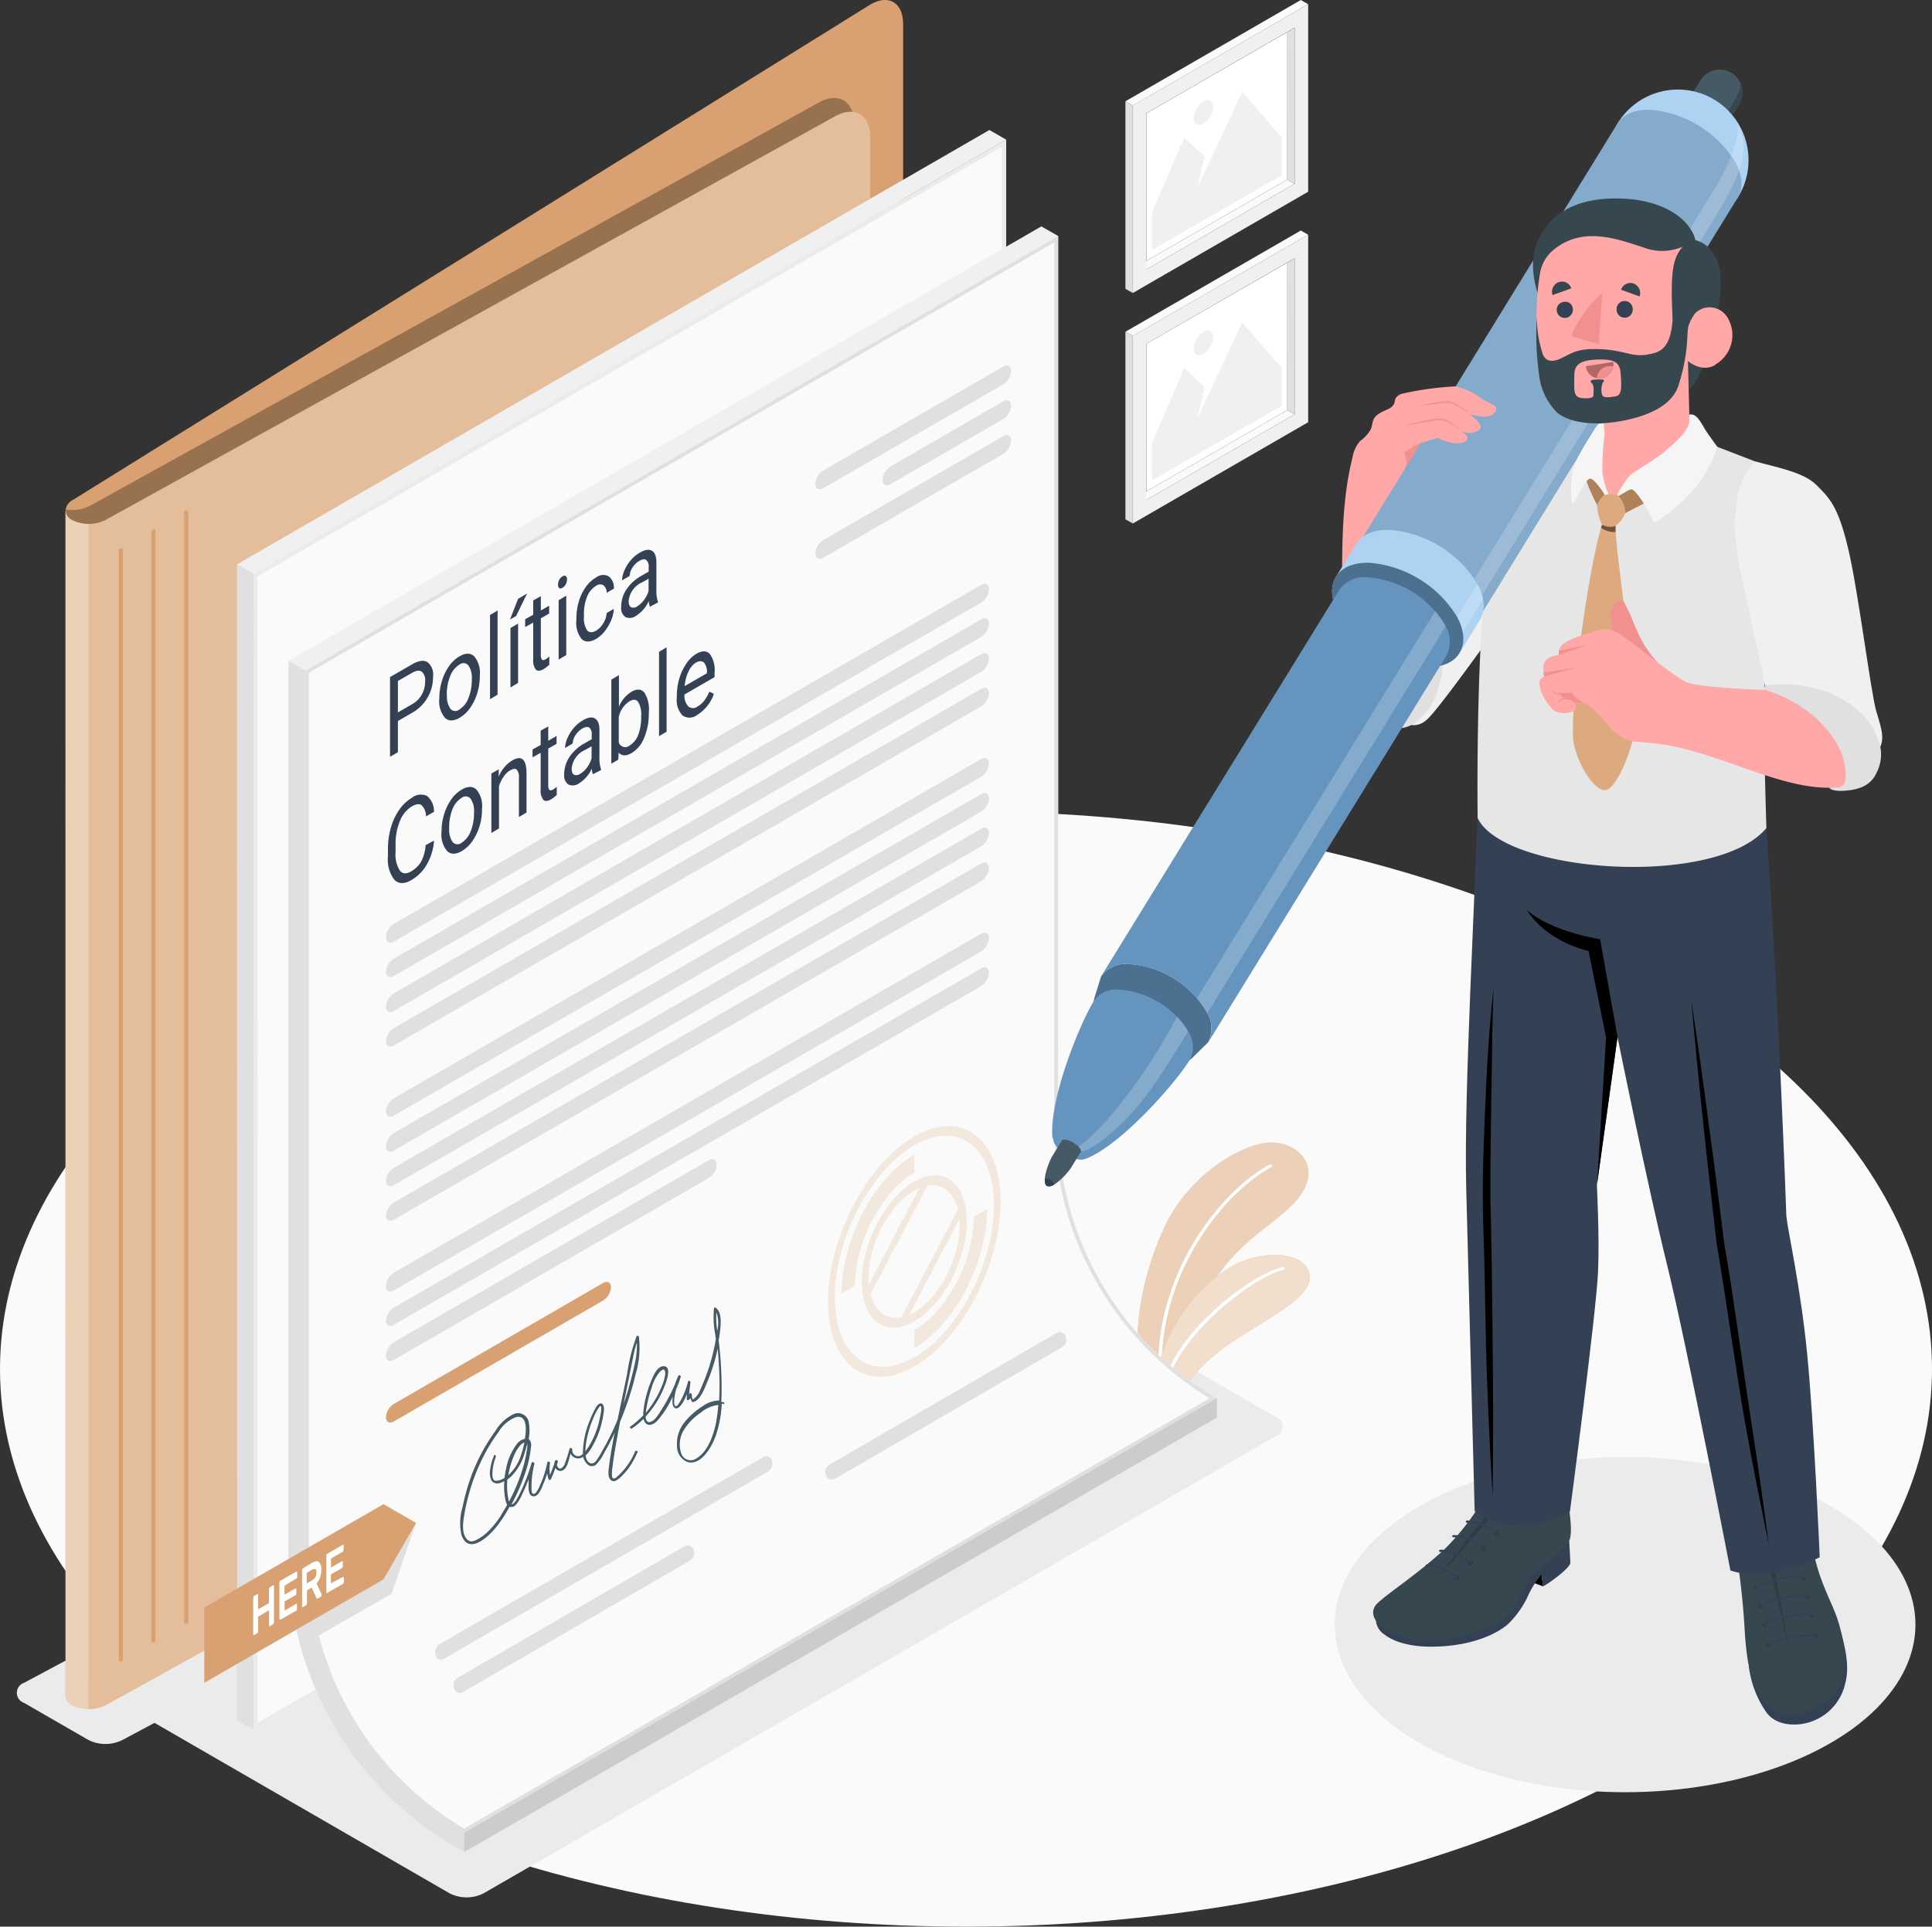 <svg xmlns="http://www.w3.org/2000/svg" width="230.326" height="229.731" viewBox="0 0 230.326 229.731"><rect x="0" y="0" width="230.326" height="229.731" fill="#333333" stroke="none"/><defs><style>.a{fill:#fafafa;}.b{fill:#ebebeb;}.c,.g,.h,.j,.w,.z{fill:#fff;}.d{fill:#f0f0f0;}.e{fill:#e0e0e0;}.f,.l{fill:#d9a171;}.aa,.g{opacity:0.5;}.h{opacity:0.65;}.i,.j{opacity:0.3;}.k{opacity:0.15;}.l,.w,.y{opacity:0.2;}.m{fill:#455a64;}.n{fill:#344154;}.o{fill:#37474f;}.p{fill:#f28f8f;}.q{fill:#ffa8a7;}.r{fill:#e6e6e6;}.s{fill:#aed3f2;}.t{fill:#84aacc;}.u{fill:#4c708f;}.v{fill:#6595bf;}.x{fill:#b16668;}.z{opacity:0.1;}.ab{fill:#f5f5f5;}</style></defs><g transform="translate(-19.813 -22.802)"><g transform="translate(0 -0.281)"><g transform="translate(19.813 119.838)"><ellipse class="a" cx="115.163" cy="66.488" rx="115.163" ry="66.488"/></g><g transform="translate(21.822 169.788)"><ellipse class="b" cx="34.617" cy="19.985" rx="34.617" ry="19.985" transform="translate(157.11 27.027)"/><path class="b" d="M103.527,394.441,65.912,372.71a1.232,1.232,0,0,1,0-2.332l94.41-54.494a4.46,4.46,0,0,1,4.041,0l37.616,21.731a1.226,1.226,0,0,1,0,2.327l-94.415,54.5a4.487,4.487,0,0,1-4.036,0Z" transform="translate(-51.929 -315.386)"/><path class="b" d="M141.474,315.872,41.464,369.329a1.26,1.26,0,0,0,0,2.386l7.641,4.406a4.53,4.53,0,0,0,4.138,0L153.258,322.7a1.264,1.264,0,0,0,0-2.391l-7.652-4.433A4.541,4.541,0,0,0,141.474,315.872Z" transform="translate(-40.61 -315.375)"/></g><g transform="translate(153.982 23.085)"><path class="a" d="M289.6,92.409l.854.516,17.669-10.2-.865-.51Z" transform="translate(-287.961 -60.801)"/><path class="c" d="M307.993,67.068l-16.8,9.7V59.174L308,49.48Z" transform="translate(-288.697 -45.659)"/><path class="d" d="M309.089,43.3,288.18,55.375v22.36L309.089,65.66Zm-1.612,21.419-17.685,10.21V56.31L307.477,46.1Z" transform="translate(-287.304 -42.8)"/><path class="e" d="M323.325,67.144l-.865-.51.005-17.588.86-.505Z" transform="translate(-303.163 -45.224)"/><path class="a" d="M308.335,42.87l-.876-.5L286.55,54.445l.876.505Z" transform="translate(-286.55 -42.37)"/><path class="e" d="M286.55,64.84l.876.505V87.7l-.876-.5Z" transform="translate(-286.55 -52.765)"/><g transform="translate(3.154 10.957)"><path class="d" d="M307.912,72.691,292.42,81.632V77.161l3.869-8.947,2.418,2.235-.871,3.751,5.352-11.441,4.723,5.454Z" transform="translate(-292.42 -62.76)"/><path class="d" d="M302.855,64.737a2.536,2.536,0,0,0-1.145,1.988c0,.725.505,1.01,1.145.661a2.531,2.531,0,0,0,1.161-1.988C304.015,64.667,303.478,64.377,302.855,64.737Z" transform="translate(-296.718 -63.603)"/></g><g transform="translate(0 27.486)"><path class="a" d="M289.6,143.559l.854.516,17.669-10.2-.865-.51Z" transform="translate(-287.961 -111.951)"/><path class="c" d="M307.993,118.218l-16.8,9.7v-17.6L308,100.63Z" transform="translate(-288.697 -96.809)"/><path class="d" d="M309.089,94.45,288.18,106.519v22.365l20.909-12.075Zm-1.612,21.419-17.685,10.21V107.46l17.685-10.21Z" transform="translate(-287.304 -93.95)"/><path class="e" d="M323.325,118.294l-.865-.51.005-17.588.86-.505Z" transform="translate(-303.163 -96.374)"/><path class="a" d="M308.335,94.02l-.876-.5L286.55,105.589l.876.505Z" transform="translate(-286.55 -93.52)"/><path class="e" d="M286.55,115.98l.876.505v22.36l-.876-.5Z" transform="translate(-286.55 -103.911)"/><g transform="translate(3.154 10.957)"><path class="d" d="M307.912,123.835l-15.492,8.947v-4.471l3.869-8.947,2.418,2.235-.871,3.751,5.352-11.441,4.723,5.454Z" transform="translate(-292.42 -113.91)"/><path class="d" d="M302.855,115.871a2.526,2.526,0,0,0-1.145,1.988c0,.725.505,1.01,1.145.661a2.531,2.531,0,0,0,1.15-1.988C304.015,115.812,303.478,115.516,302.855,115.871Z" transform="translate(-296.718 -114.748)"/></g></g></g><g transform="translate(155.355 159.317)"><path class="f" d="M289.677,326.949a34.559,34.559,0,0,1,3.031-21.629c3.106-5.97,9.017-9.205,12.059-9.42,3.412-.231,6.7,2.853,3.444,6.76-3.1,3.724-8.716,5.153-12.564,14.928a33.594,33.594,0,0,0-2.5,11.285Z" transform="translate(-289.104 -295.887)"/><path class="g" d="M289.677,326.949a34.559,34.559,0,0,1,3.031-21.629c3.106-5.97,9.017-9.205,12.059-9.42,3.412-.231,6.7,2.853,3.444,6.76-3.1,3.724-8.716,5.153-12.564,14.928a33.594,33.594,0,0,0-2.5,11.285Z" transform="translate(-289.104 -295.887)"/><path class="c" d="M294.089,326.463a.188.188,0,0,0,.2-.177h0c-.715-12.058,7.163-21.989,12.983-25.192a.145.145,0,0,0,.091-.2.2.2,0,0,0,0-.048.247.247,0,0,0-.3-.043c-5.911,3.224-13.9,13.305-13.176,25.493a.2.2,0,0,0,.215.161Z" transform="translate(-291.297 -298.147)"/><path class="f" d="M294.984,340.4c.677-2.757,2.794-6.094,7.077-9.028s10.108-5.556,9.463-8.275-5.137-2.767-8.372-1.365-10.747,7.835-9.979,17.685Z" transform="translate(-290.961 -307.421)"/><path class="h" d="M294.984,340.4c.677-2.757,2.794-6.094,7.077-9.028s10.108-5.556,9.463-8.275-5.137-2.767-8.372-1.365-10.747,7.835-9.979,17.685Z" transform="translate(-290.961 -307.421)"/><path class="c" d="M295.213,337.987a.2.2,0,0,0,.2-.151c.978-5.836,9.9-12.983,13.875-14.014a.167.167,0,0,0,.145-.188.048.048,0,0,0,0-.027.215.215,0,0,0-.263-.107c-4.165,1.075-13.139,8.232-14.149,14.3a.188.188,0,0,0,.188.183Z" transform="translate(-291.841 -308.656)"/></g><g transform="translate(27.621 23.083)"><path class="f" d="M51.411,244.58a1.574,1.574,0,0,1,.86-1.263l85.371-53.667V111.109l10.586-13.1a15.777,15.777,0,0,0,3.031-8.5V45.254c0-2.644-1.816-3.654-4.041-2.262l-94.958,59a1.558,1.558,0,0,0-.86,1.263Z" transform="translate(-51.4 -42.367)"/><path class="i" d="M145.442,67.112c0-2.644-1.87-3.762-4.181-2.467l-86.919,48.1a4.605,4.605,0,0,1-2.843.425V254.5h0a1.612,1.612,0,0,1,.838-1.128L137.715,199.7V121.165l7.754-9.6Z" transform="translate(-51.446 -52.424)"/><path class="f" d="M52.2,257.186a4.546,4.546,0,0,0,4.041-.038l86.919-48.1a8.926,8.926,0,0,0,4.186-7.088V70.182c0-2.638-1.87-3.762-4.186-2.467L56.24,115.821a4.546,4.546,0,0,1-4.041.043,1.343,1.343,0,0,1-.779-1.112V256.079a1.344,1.344,0,0,0,.779,1.107Z" transform="translate(-51.409 -53.845)"/><path class="j" d="M52.2,257.186a4.546,4.546,0,0,0,4.041-.038l86.919-48.1a8.926,8.926,0,0,0,4.186-7.088V70.182c0-2.638-1.87-3.762-4.186-2.467L56.24,115.821a4.546,4.546,0,0,1-4.041.043,1.343,1.343,0,0,1-.779-1.112V256.079a1.344,1.344,0,0,0,.779,1.107Z" transform="translate(-51.409 -53.845)"/><path class="j" d="M54.161,157.268a3.971,3.971,0,0,1-1.951-.446,1.36,1.36,0,0,1-.79-1.112V297.037a1.343,1.343,0,0,0,.779,1.128,3.95,3.95,0,0,0,1.945.457Z" transform="translate(-51.409 -94.803)"/><path class="f" d="M71.251,155.61a.236.236,0,0,0-.236.236h0V288.157a.253.253,0,0,0,.505,0V155.852a.236.236,0,0,0-.231-.242Zm-7.765,4.508a.242.242,0,0,0-.236.242h0V292.644a.236.236,0,1,0,.473,0h0V160.339a.236.236,0,0,0-.226-.242Zm3.885-2.241a.242.242,0,0,0-.242.236V290.4a.247.247,0,0,0,.242.236.236.236,0,0,0,.236-.236h0V158.093a.231.231,0,0,0-.226-.236Z" transform="translate(-56.882 -94.757)"/></g><g transform="translate(48.051 38.588)"><path class="d" d="M91.419,124.172l-2-1.155,89.713-51.8,2,1.15Z" transform="translate(-89.42 -71.22)"/><path class="a" d="M182.826,73.36V211.152L93.07,262.965l.038-137.8Z" transform="translate(-91.109 -72.21)"/><path class="b" d="M182.347,74.188v136.69L93.574,262.137V125.431l88.773-51.243m.505-.828-89.74,51.8L93.08,262.97l89.74-51.818V73.36Z" transform="translate(-91.113 -72.21)"/><path class="e" d="M91.419,168.765l-.038,137.8-1.94-1.118L89.42,167.61l1.961,1.128Z" transform="translate(-89.42 -115.813)"/><g transform="translate(6.147 11.489)"><path class="d" d="M211.56,232.342v2.338l-89.74,51.791-.983-.6A40,40,0,0,1,100.9,251.338V144.4l89.74-51.8,2.02,1.155V199.531a37.92,37.92,0,0,0,18.907,32.816Z" transform="translate(-100.879 -92.6)"/><path class="e" d="M194.343,200.539V94.78l-89.713,51.8v105.77a37.9,37.9,0,0,0,18.937,32.812l89.741-51.8a37.9,37.9,0,0,1-18.964-32.822Zm-89.289,51.808V146.829L193.9,95.543v105a38.427,38.427,0,0,0,18.518,32.806l-88.848,51.292a37.562,37.562,0,0,1-18.512-32.29Z" transform="translate(-102.604 -93.609)"/><path class="a" d="M212.781,234l-88.848,51.292A37.562,37.562,0,0,1,105.42,253V147.486L194.263,96.2v105A38.427,38.427,0,0,0,212.781,234Z" transform="translate(-102.97 -94.265)"/><path class="e" d="M102.881,295.936V190.166L100.86,189V295.936a40,40,0,0,0,19.958,34.537l1.01.575v-2.305A37.906,37.906,0,0,1,102.881,295.936Z" transform="translate(-100.86 -137.198)"/><path class="k" d="M139.87,404.447v2.305l89.724-51.8V352.65Z" transform="translate(-118.907 -212.908)"/><g transform="translate(62.824 16.598)"><path class="e" d="M218.727,135.983l21.414-12.359c.505-.3.957-.086.957.505a2.063,2.063,0,0,1-.957,1.612L218.726,138.1c-.537.3-.957.086-.957-.505a2.02,2.02,0,0,1,.957-1.612Z" transform="translate(-217.77 -123.488)"/><path class="e" d="M218.727,151.411l21.414-12.359c.505-.306.957-.086.957.505a2.053,2.053,0,0,1-.957,1.612l-21.414,12.359c-.537.306-.957.086-.957-.505A2.015,2.015,0,0,1,218.727,151.411Z" transform="translate(-217.77 -130.625)"/><path class="e" d="M233.642,139.062l13.4-7.738c.505-.3.957-.086.957.505a2.053,2.053,0,0,1-.957,1.612l-13.4,7.733c-.505.306-.962.086-.962-.505a2.021,2.021,0,0,1,.962-1.607Z" transform="translate(-224.668 -127.05)"/></g><g transform="translate(11.623 42.618)"><path class="e" d="M123.447,212.448l69.981-40.4c.537-.3.957-.086.957.505a2.031,2.031,0,0,1-.957,1.612l-69.981,40.4c-.505.306-.957.091-.957-.505a2.063,2.063,0,0,1,.957-1.612Z" transform="translate(-122.49 -171.908)"/><path class="e" d="M123.447,220.138l69.981-40.426c.537-.306.957-.086.957.505a2.031,2.031,0,0,1-.957,1.585l-69.981,40.41c-.505.306-.957.091-.957-.505A2.085,2.085,0,0,1,123.447,220.138Z" transform="translate(-122.49 -175.454)"/><path class="e" d="M123.447,227.848l69.981-40.426c.537-.306.957-.086.957.505a2.031,2.031,0,0,1-.956,1.612l-69.981,40.4c-.505.312-.957.091-.957-.505A2.063,2.063,0,0,1,123.447,227.848Z" transform="translate(-122.49 -179.021)"/><path class="e" d="M123.447,235.56l69.981-40.426c.537-.3.957-.086.957.505a2.031,2.031,0,0,1-.957,1.585l-69.981,40.41c-.505.306-.957.091-.957-.505A2.053,2.053,0,0,1,123.447,235.56Z" transform="translate(-122.49 -182.59)"/></g><g transform="translate(11.623 63.389)"><path class="e" d="M123.447,251.132,193.428,210.7c.537-.306.957-.091.957.505a2.064,2.064,0,0,1-.956,1.612L123.447,253.2c-.505.306-.957.086-.957-.505A2.037,2.037,0,0,1,123.447,251.132Z" transform="translate(-122.49 -210.562)"/><path class="e" d="M123.447,258.865l69.981-40.4c.537-.306.957-.091.957.484a2.064,2.064,0,0,1-.956,1.612l-69.981,40.4c-.505.3-.957.086-.957-.505a2.064,2.064,0,0,1,.957-1.591Z" transform="translate(-122.49 -214.151)"/><path class="e" d="M123.447,266.569l69.981-40.4c.537-.306.957-.091.957.484a2.064,2.064,0,0,1-.956,1.612l-69.981,40.378c-.505.306-.957.086-.957-.51a2.085,2.085,0,0,1,.956-1.564Z" transform="translate(-122.49 -217.718)"/><path class="e" d="M123.447,274.281l69.981-40.4c.537-.306.957-.086.957.51a2.063,2.063,0,0,1-.956,1.612l-69.981,40.329c-.505.306-.957.091-.957-.484a2.09,2.09,0,0,1,.957-1.569Z" transform="translate(-122.49 -221.287)"/></g><path class="e" d="M123.447,289.85l69.981-40.4c.537-.306.957-.091.957.505a2.031,2.031,0,0,1-.957,1.612l-69.981,40.4c-.505.306-.957.086-.957-.505a2.074,2.074,0,0,1,.956-1.612Z" transform="translate(-110.867 -165.1)"/><path class="e" d="M123.447,297.579l69.981-40.426c.537-.3.957-.091.957.505a2.031,2.031,0,0,1-.957,1.612l-69.981,40.362c-.505.306-.957.086-.957-.505A2.069,2.069,0,0,1,123.447,297.579Z" transform="translate(-110.867 -168.664)"/><path class="e" d="M123.447,321.405l37.508-21.672c.505-.3.957-.086.957.505a2.063,2.063,0,0,1-.957,1.612l-37.508,21.667c-.505.3-.957.086-.957-.505A2.047,2.047,0,0,1,123.447,321.405Z" transform="translate(-110.867 -188.364)"/><path class="f" d="M123.447,341.357l24.918-14.407c.505-.306.957-.091.957.505a2.015,2.015,0,0,1-.957,1.585l-24.918,14.407c-.505.306-.957.086-.957-.505A2.047,2.047,0,0,1,123.447,341.357Z" transform="translate(-110.867 -200.954)"/><path class="l" d="M230.86,297.779V295.63c-4.783,2.762-8.678,10.21-8.678,16.578l1.612-.935C223.8,306.082,226.969,300.031,230.86,297.779Zm6.255,5.8c0-4.6-2.805-6.722-6.255-4.729S224.6,306.2,224.6,310.8s2.805,6.717,6.255,4.729S237.115,308.177,237.115,303.577Zm-11.715,6.76c0-4,2.44-8.668,5.444-10.4a6.682,6.682,0,0,1,.618-.312l-6.018,11.516c-.011-.263-.043-.532-.043-.806Zm.231,1.967,6.787-12.961c1.757-.306,3.133.752,3.649,2.805l-6.749,12.9c-1.746.317-3.138-.72-3.67-2.751Zm10.613-9c0,.236.032.505.032.747,0,4-2.445,8.668-5.449,10.4a5.675,5.675,0,0,1-.57.29Zm-5.374-9.839c-5.669,3.273-10.291,12.091-10.291,19.657s4.621,11.059,10.291,7.776,10.28-12.08,10.28-19.657-4.632-11.048-10.291-7.776Zm0,26.331c-5.229,3.031-9.479-.2-9.479-7.163s4.251-15.089,9.479-18.109,9.479.2,9.479,7.168-4.261,15.132-9.49,18.125Zm7.072-16.712c0,5.191-3.165,11.242-7.072,13.483v2.149c4.783-2.767,8.678-10.21,8.678-16.583Z" transform="translate(-156.246 -184.959)"/><path class="e" d="M173.1,367.306l-38.594,22.3a.688.688,0,0,1-.957-.2.629.629,0,0,1-.086-.193v-.064a1.155,1.155,0,0,1,.505-1.284l38.594-22.3a.677.677,0,0,1,.93.22.586.586,0,0,1,.081.188v.064A1.134,1.134,0,0,1,173.1,367.306Z" transform="translate(-115.925 -218.831)"/><path class="e" d="M165.692,387.08l-27.03,15.664a.774.774,0,0,1-1.075-.253,1.067,1.067,0,0,1-.054-.113v-.048a1.01,1.01,0,0,1,.425-1.257l27.03-15.67a.758.758,0,0,1,1.037.242.618.618,0,0,1,.064.134v.032a1.021,1.021,0,0,1-.4,1.268Z" transform="translate(-117.791 -228.009)"/><path class="e" d="M248.207,339.755l-27.03,15.664a.768.768,0,0,1-1.075-.247.814.814,0,0,1-.059-.118v-.032a1.016,1.016,0,0,1,.425-1.263l27.024-15.664a.763.763,0,0,1,1.075.258.806.806,0,0,1,.059.118v.054A1.021,1.021,0,0,1,248.207,339.755Z" transform="translate(-155.963 -206.117)"/><path class="m" d="M159.787,349.68a8.007,8.007,0,0,1-2.149,3,.806.806,0,0,1-.312.2c-.188.032-.253-.124-.274-.333a4.3,4.3,0,0,1,.064-1.075c.081-.693.183-1.376.3-2.064q.285-1.66.6-3.31c.2-.467.387-.935.564-1.419a36.373,36.373,0,0,0,1.29-4.24,11.065,11.065,0,0,0,.392-4.417c-.027-.14-.215-.253-.285-.091a21.331,21.331,0,0,0-1.118,4.449l-1.075,5.153c-.027.118-.043.231-.07.344q-.505,1.225-1.1,2.381c-.231.457-.478.9-.731,1.333a8.4,8.4,0,0,1-.758,1.22c-.387.467-.892.317-1.123-.274a1.613,1.613,0,0,1-.1-.392,5.012,5.012,0,0,0,.892-1.252,11.385,11.385,0,0,0,.725-1.612,11.9,11.9,0,0,0,.468-1.832c.064-.408.22-1.037-.027-1.376s-.6-.038-.8.285a12.061,12.061,0,0,0-.785,1.666,10.371,10.371,0,0,0-.79,3.762v.172c-.038,0-.075.064-.118.091a.7.7,0,0,1-.989-.075.688.688,0,0,1-.167-.537.172.172,0,0,0-.322-.1,19.613,19.613,0,0,1-.618,1.924c-.156.253-.43.564-.677.382a.537.537,0,0,1-.2-.441c.032-.091.064-.177.091-.269.064-.193-.193-.328-.285-.2a.731.731,0,0,0-.134.392c-.156.451-.322.9-.505,1.327a4.3,4.3,0,0,1,0-1.392c.027-.183-.279-.3-.317-.1a12.513,12.513,0,0,1-.505,1.806c-.1.3-.226.591-.355.881a3.365,3.365,0,0,1-.505.924c-.1.1-.247.2-.376.118s-.145-.387-.15-.586c0-.328,0-.661.027-1.01a11.658,11.658,0,0,1,.306-1.924c.048-.215-.258-.36-.322-.14a23.863,23.863,0,0,1-1.075,2.945c-.21.457-.425.914-.672,1.343-.107.2-.4.65-.645.645l.145-.269a23.228,23.228,0,0,0,1.4-3.224,14.219,14.219,0,0,0,.785-3.434.989.989,0,0,0-.285-.871,5.191,5.191,0,0,0,.038-1.8,1.316,1.316,0,0,0-1.746-1.2,5.179,5.179,0,0,0-2.284,2.085,22.032,22.032,0,0,0-2.988,5.723,24.755,24.755,0,0,0-.892,3.273,6.67,6.67,0,0,0-.145,3.359c.86,2.466,3.251.2,4.218-1.01a16.773,16.773,0,0,0,1.515-2.343A.709.709,0,0,0,145.6,356a5.079,5.079,0,0,0,.774-1.306c.269-.537.505-1.128.736-1.714v.656a2.337,2.337,0,0,0,.129,1.075.537.537,0,0,0,.537.29c.537-.048.86-.914,1.075-1.451a12.258,12.258,0,0,0,.473-1.284,4.135,4.135,0,0,0,.156.666.15.15,0,0,0,.177.118.14.14,0,0,0,.1-.081,9.655,9.655,0,0,0,.537-1.349.72.72,0,0,0,.7.355c.742-.183.871-1.236,1.112-2.069a1.112,1.112,0,0,0,.435.457,1.01,1.01,0,0,0,1.075-.075,1.731,1.731,0,0,0,.468.865.768.768,0,0,0,1.075.064,5.374,5.374,0,0,0,.978-1.435c.312-.537.618-1.107.9-1.677l.328-.672c-.188.935-.36,1.875-.505,2.816-.064.4-.118.8-.161,1.2a4.542,4.542,0,0,0-.064,1.01c.064.537.414.865.833.693a2.552,2.552,0,0,0,.715-.537,7.854,7.854,0,0,0,.747-.838,9.446,9.446,0,0,0,1.155-2.026C160.2,349.615,159.873,349.47,159.787,349.68Zm-.7-8.9c.172-.833.333-1.671.505-2.5a12.7,12.7,0,0,1,.425-1.612,10.086,10.086,0,0,1-.285,2.687c-.22,1.01-.505,2.053-.779,3.031-.172.564-.355,1.112-.537,1.66.226-1.075.451-2.2.677-3.3Zm-15.25,16.465a10.662,10.662,0,0,1-1.822,2.2,5.476,5.476,0,0,1-1.075.725c-.36.193-.763.333-1.107.032-.661-.58-.586-1.784-.446-2.687a24.649,24.649,0,0,1,.6-2.767,23.509,23.509,0,0,1,2.069-5.121,20.42,20.42,0,0,1,1.467-2.289,4.138,4.138,0,0,1,2.1-1.784c1.2-.247,1.279,1.177,1.042,2.6a1.612,1.612,0,0,0-.946.6,7.1,7.1,0,0,0-1.3,2.982,9.694,9.694,0,0,0-.183,1.075,1.993,1.993,0,0,1-1.01.344c-.537,0-.451-.881-.4-1.36a6.4,6.4,0,0,1,.382-1.515c.054-.118-.156-.3-.21-.172a6.448,6.448,0,0,0-.467,1.693,2.085,2.085,0,0,0,.193,1.392.924.924,0,0,0,1.075.177,2.933,2.933,0,0,0,.408-.161,8.112,8.112,0,0,0,.075,1.875,3.042,3.042,0,0,0,.269.94c-.22.4-.473.806-.72,1.2Zm2.767-8.673a11.053,11.053,0,0,1-.537,1.891,5.25,5.25,0,0,1-1.376,2.021,9.748,9.748,0,0,1,.634-2.235,4.336,4.336,0,0,1,.715-1.231,1.531,1.531,0,0,1,.505-.419Zm-1.843,7.072c-.038-.145-.064-.317-.086-.43a5.877,5.877,0,0,1-.1-.752,7.382,7.382,0,0,1,0-1.462h0a3.759,3.759,0,0,0,.457-.365,6.389,6.389,0,0,0,1.612-2.832c.107-.339.215-.715.3-1.107v.108a2.015,2.015,0,0,1,0,.36,15.015,15.015,0,0,1-.656,2.9,20.721,20.721,0,0,1-1.531,3.59Zm9.194-6.986a11.994,11.994,0,0,1,.86-2.95,5.814,5.814,0,0,1,.693-1.317c0-.038.172-.193.215-.15s.032.156.032.183a2.076,2.076,0,0,1,0,.365c-.032.274-.081.537-.14.822a10.361,10.361,0,0,1-1.118,3.084,6.116,6.116,0,0,1-.623.946,7.524,7.524,0,0,1,.081-.967Zm16.282-4.879-.156-.032c.038-.79.043-1.585.032-2.364-.027-1.515-.124-2.982-.29-4.46a3.434,3.434,0,0,0-.059-.457c.075-.451.14-.908.188-1.365.091-.9.156-2.026-.505-2.552a.134.134,0,0,0-.242.091,10.833,10.833,0,0,0,.156,3.09,3.691,3.691,0,0,0,.07.505,21.149,21.149,0,0,1-.457,2.149,21.489,21.489,0,0,1-.881,2.687c-.172.435-.355.865-.537,1.284a2.321,2.321,0,0,1-.881,1.118,1.123,1.123,0,0,1-.1-.564c0-.188-.247-.312-.3-.1a.693.693,0,0,1-.043.15c.043-.505.1-1.01.172-1.521.027-.167-.242-.306-.285-.129a9.388,9.388,0,0,1-.575,1.666,7.929,7.929,0,0,1-.435.817c-.091.15-.29.505-.457.462-.376-.048-.1-1.515,0-1.816a1.236,1.236,0,0,1,.07-.269,11.159,11.159,0,0,0,.505-1.36c.07-.183-.183-.349-.263-.183a7.21,7.21,0,0,0-.371.924,20.064,20.064,0,0,1-1.585,3.031c-.365.58-.849,1.472-1.462,1.569-.355.048-.473-.263-.484-.666a11.286,11.286,0,0,0,1.612-2.23c.333-.6,1.94-3.885.451-3.762-.645.064-1.048.908-1.333,1.58a14.01,14.01,0,0,0-.811,2.585,12.993,12.993,0,0,0-.2,1.3,2.263,2.263,0,0,0,0,.382,9.916,9.916,0,0,1-1.542,1.343c-.124.081.059.317.167.247a9.748,9.748,0,0,0,1.408-1.161,1.34,1.34,0,0,0,.107.322c.365.688,1.1.349,1.515-.081a11.193,11.193,0,0,0,1.612-2.4c.086-.161.172-.322.253-.505-.075.505-.1,1.193.263,1.381s.8-.414,1.01-.8c.15-.279.29-.564.414-.86a2.524,2.524,0,0,1-.032.505c-.032.15.129.269.22.2a1.123,1.123,0,0,0,.226-.226,1.559,1.559,0,0,0,.161.376.188.188,0,0,0,.183.081c.854-.253,1.311-1.553,1.693-2.472a22.275,22.275,0,0,0,1.01-3.031c.07-.29.14-.58.2-.876.059.634.107,1.263.14,1.9a36.044,36.044,0,0,1,.032,4.3,3.38,3.38,0,0,0-1.978.688,8.679,8.679,0,0,0-2.192,1.961,4.052,4.052,0,0,0-.854,2.724,2.042,2.042,0,0,0,1.225,1.951c1.515.467,2.81-1.515,3.391-3.106a14.09,14.09,0,0,0,.725-3.831h.167c.183.156.183-.172-.027-.22Zm-9.017.344a13.822,13.822,0,0,1,.564-2.08,4.874,4.874,0,0,1,1.01-1.924c.1-.091.355-.285.467-.21s.156.371.129.6a5.412,5.412,0,0,1-.3,1.112,11.11,11.11,0,0,1-.935,1.918,11.532,11.532,0,0,1-1.075,1.515,8.92,8.92,0,0,1,.14-.914Zm8.378-8.883a9.231,9.231,0,0,1-.1-2.176,3.943,3.943,0,0,1,.1,2.192Zm-.091,10.694c-.317,1.763-1.037,3.762-2.391,4.546a1.177,1.177,0,0,1-1.795-.537,3.326,3.326,0,0,1,.2-2.687A6.83,6.83,0,0,1,167.67,345a3.826,3.826,0,0,1,2.053-.887,18.112,18.112,0,0,1-.231,1.859Z" transform="translate(-118.474 -203.58)"/><path class="e" d="M101.39,386.224a37.616,37.616,0,0,0,1.155,8.3l10.866-6.233,2.9-8.421-2.9-.537Z" transform="translate(-101.105 -225.251)"/><path class="n" d="M124.34,196.174V199.9l-.94.537v-9.5l2.628-1.515c.779-.451,1.392-.537,1.838-.263a1.877,1.877,0,0,1,.661,1.725,4.874,4.874,0,0,1-.65,2.5,4.927,4.927,0,0,1-1.859,1.822Zm0-1.021,1.687-.978a3.02,3.02,0,0,0,1.155-1.139,3.181,3.181,0,0,0,.4-1.612,1.29,1.29,0,0,0-.4-1.128c-.263-.188-.634-.15-1.1.107l-1.741,1Z" transform="translate(-111.288 -137.198)"/><path class="n" d="M134.34,192.718a6.989,6.989,0,0,1,.307-2.049,6.072,6.072,0,0,1,.854-1.767,3.944,3.944,0,0,1,1.247-1.171c.72-.414,1.3-.419,1.746,0a3.045,3.045,0,0,1,.672,2.273v.081a7.19,7.19,0,0,1-.3,2.026,6.094,6.094,0,0,1-.849,1.763,4.009,4.009,0,0,1-1.268,1.188c-.715.414-1.3.419-1.741,0a3.019,3.019,0,0,1-.672-2.257Zm.914-.382a2.552,2.552,0,0,0,.408,1.65.762.762,0,0,0,1.075.081,2.757,2.757,0,0,0,1.075-1.354,5.8,5.8,0,0,0,.4-2.257,2.552,2.552,0,0,0-.414-1.644.758.758,0,0,0-1.075-.086,2.687,2.687,0,0,0-1.075,1.333,5.717,5.717,0,0,0-.419,2.278Z" transform="translate(-116.349 -136.466)"/><path class="n" d="M146.483,187.868l-.9.537V178.367l.9-.537Z" transform="translate(-121.549 -132.03)"/><path class="n" d="M150.977,174.694l1.075-.634-1.311,2.687-.731.419Zm0,10.027-.908.537v-7.077l.908-.537Z" transform="translate(-123.598 -130.286)"/><path class="n" d="M155.25,174.65v1.709l.989-.57v.93l-.989.575v4.385a.854.854,0,0,0,.129.537q.14.134.451-.048a2.927,2.927,0,0,0,.43-.328v.978a3.814,3.814,0,0,1-.693.537c-.408.236-.709.247-.919.043a1.768,1.768,0,0,1-.306-1.214V177.8l-.962.537v-.935l.962-.537v-1.709Z" transform="translate(-125.158 -130.559)"/><path class="n" d="M160.669,171.2a1.365,1.365,0,0,1,.134-.575.946.946,0,0,1,.4-.43c.172-.1.306-.113.4-.032a.537.537,0,0,1,.14.419,1.252,1.252,0,0,1-.14.537.994.994,0,0,1-.4.43q-.263.15-.4.032A.537.537,0,0,1,160.669,171.2Zm.983,8.372-.908.537v-7.077l.908-.537Z" transform="translate(-128.53 -128.459)"/><path class="n" d="M167.114,176.582a2.472,2.472,0,0,0,.844-.881,2.687,2.687,0,0,0,.4-1.214l.854-.494a4,4,0,0,1-.312,1.338,5.416,5.416,0,0,1-.768,1.322,3.794,3.794,0,0,1-1.021.914c-.725.414-1.3.424-1.725.032a3.049,3.049,0,0,1-.639-2.268v-.2a7.1,7.1,0,0,1,.285-2,5.847,5.847,0,0,1,.817-1.72,3.918,3.918,0,0,1,1.257-1.166,1.381,1.381,0,0,1,1.478-.145,1.677,1.677,0,0,1,.629,1.483l-.854.494a1.118,1.118,0,0,0-.387-.9.779.779,0,0,0-.865.059,2.606,2.606,0,0,0-1.075,1.279,5.416,5.416,0,0,0-.382,2.149v.226a2.687,2.687,0,0,0,.376,1.666C166.287,176.834,166.647,176.851,167.114,176.582Z" transform="translate(-130.418 -128.385)"/><path class="n" d="M178.093,171.156a2.322,2.322,0,0,1-.129-.672,4.079,4.079,0,0,1-1.51,1.746,1.241,1.241,0,0,1-1.284.15,1.3,1.3,0,0,1-.5-1.209,3.762,3.762,0,0,1,.629-2.08,5.089,5.089,0,0,1,1.768-1.612l.881-.51v-.537a1,1,0,0,0-.285-.844c-.188-.145-.467-.107-.838.107a2.337,2.337,0,0,0-.811.8,1.875,1.875,0,0,0-.328.978l-.908.537a3.047,3.047,0,0,1,.279-1.188,4.777,4.777,0,0,1,.763-1.22,4.11,4.11,0,0,1,1.075-.9c.613-.355,1.075-.425,1.435-.22s.537.666.537,1.37V169.1a4.169,4.169,0,0,0,.183,1.44v.107Zm-1.5-.054a2.735,2.735,0,0,0,.806-.763,3.38,3.38,0,0,0,.537-1.075v-1.451l-.709.408a2.711,2.711,0,0,0-1.666,2.262c0,.382.1.618.285.725a.742.742,0,0,0,.747-.1Z" transform="translate(-135.001 -125.803)"/><path class="n" d="M128.432,224.167a6.647,6.647,0,0,1-.838,2.805,5.073,5.073,0,0,1-1.865,1.9c-.844.484-1.515.473-2.026-.043a3.937,3.937,0,0,1-.763-2.789v-.914a8.958,8.958,0,0,1,.36-2.536,6.986,6.986,0,0,1,1-2.123,4.836,4.836,0,0,1,1.5-1.413,1.7,1.7,0,0,1,1.822-.2,2.348,2.348,0,0,1,.8,1.881l-.946.537a1.849,1.849,0,0,0-.537-1.343c-.274-.183-.65-.134-1.145.15a3.471,3.471,0,0,0-1.408,1.7,7.045,7.045,0,0,0-.537,2.827v.919a3.649,3.649,0,0,0,.489,2.182c.322.424.774.468,1.354.134a3.262,3.262,0,0,0,1.2-1.166,5.019,5.019,0,0,0,.537-1.972Z" transform="translate(-111.075 -150.923)"/><path class="n" d="M134.83,222.288a6.988,6.988,0,0,1,.307-2.049,6.072,6.072,0,0,1,.854-1.767,4,4,0,0,1,1.247-1.171c.72-.414,1.306-.419,1.752,0a3.046,3.046,0,0,1,.666,2.273v.081a6.985,6.985,0,0,1-.3,2.026,6.094,6.094,0,0,1-.849,1.763,4.052,4.052,0,0,1-1.263,1.188c-.72.414-1.3.419-1.746,0a3.019,3.019,0,0,1-.672-2.257Zm.914-.382a2.553,2.553,0,0,0,.408,1.65.759.759,0,0,0,1.075.081,2.778,2.778,0,0,0,1.075-1.354,5.8,5.8,0,0,0,.4-2.257,2.52,2.52,0,0,0-.414-1.644.758.758,0,0,0-1.075-.086,2.735,2.735,0,0,0-1.075,1.333A5.718,5.718,0,0,0,135.743,221.906Z" transform="translate(-116.576 -150.146)"/><path class="n" d="M146.761,211.929v.871a4,4,0,0,1,1.612-1.935q1.687-.978,1.7,1.548v4.664l-.908.537v-4.675a1.322,1.322,0,0,0-.263-.978c-.172-.145-.435-.113-.8.1a2.408,2.408,0,0,0-.774.758,4.369,4.369,0,0,0-.537,1.123v5.035l-.908.537v-7.088Z" transform="translate(-121.688 -147.187)"/><path class="n" d="M156.89,203.55v1.709l.994-.57v.935l-.994.57v4.385a.833.833,0,0,0,.134.537c.086.091.236.075.451-.043a3.994,3.994,0,0,0,.43-.328v.973a3.865,3.865,0,0,1-.693.537c-.408.231-.709.247-.919.038a1.768,1.768,0,0,1-.306-1.214V206.7l-.967.537V206.3l.967-.537v-1.709Z" transform="translate(-125.916 -143.929)"/><path class="n" d="M165.443,208.333a2.279,2.279,0,0,1-.129-.672,4.035,4.035,0,0,1-1.5,1.746,1.241,1.241,0,0,1-1.29.15,1.29,1.29,0,0,1-.5-1.2,3.762,3.762,0,0,1,.629-2.08,5.073,5.073,0,0,1,1.773-1.612l.881-.505v-.537a1.01,1.01,0,0,0-.285-.844c-.193-.14-.468-.1-.838.107a2.343,2.343,0,0,0-.811.8,1.827,1.827,0,0,0-.328.983l-.914.537a3.041,3.041,0,0,1,.285-1.182,4.632,4.632,0,0,1,.763-1.22,3.945,3.945,0,0,1,1.075-.9c.607-.355,1.075-.43,1.435-.22s.537.666.537,1.37V206.3a4.143,4.143,0,0,0,.188,1.44v.1Zm-1.5-.054a2.719,2.719,0,0,0,.811-.758,3.643,3.643,0,0,0,.537-1.075V205l-.715.408a2.707,2.707,0,0,0-1.66,2.262c0,.376.091.618.279.72A.731.731,0,0,0,163.938,208.279Z" transform="translate(-129.149 -143.01)"/><path class="n" d="M176.965,196.679a7.384,7.384,0,0,1-.537,2.923,3.7,3.7,0,0,1-1.5,1.849c-.666.387-1.188.371-1.553-.048l-.043.838-.833.484V192.7l.908-.537v3.762a3.762,3.762,0,0,1,1.51-1.784q.967-.537,1.515.1a3.734,3.734,0,0,1,.537,2.348Zm-.908.387a2.939,2.939,0,0,0-.355-1.7c-.242-.312-.58-.339-1.032-.081a2.961,2.961,0,0,0-1.284,1.854v3.052a.806.806,0,0,0,1.3.365A2.477,2.477,0,0,0,175.7,199.3,5.911,5.911,0,0,0,176.057,197.066Z" transform="translate(-134.003 -138.66)"/><path class="n" d="M183.983,196.059l-.9.537v-10.06l.9-.537Z" transform="translate(-138.898 -135.81)"/><path class="n" d="M189.459,194.477a1.461,1.461,0,0,1-1.752.07,2.673,2.673,0,0,1-.677-2.149v-.22a7.137,7.137,0,0,1,.3-2.053,6.4,6.4,0,0,1,.844-1.779,3.761,3.761,0,0,1,1.171-1.145c.688-.4,1.225-.4,1.612,0a3.3,3.3,0,0,1,.57,2.268v.505l-3.584,2.069a1.875,1.875,0,0,0,.457,1.424.876.876,0,0,0,1.112,0,2.509,2.509,0,0,0,.811-.731,5.109,5.109,0,0,0,.586-1.026l.537.253A4.713,4.713,0,0,1,189.459,194.477Zm-.113-6.266a2.4,2.4,0,0,0-.919,1.075,4.836,4.836,0,0,0-.462,1.757l2.655-1.531v-.091a1.789,1.789,0,0,0-.371-1.214.781.781,0,0,0-.9.027Z" transform="translate(-140.725 -136.227)"/></g></g><g transform="translate(44.166 202.436)"><path class="f" d="M103.556,376.13,82.19,388.463v8.974L103.556,385.1l3.88-6.728Z" transform="translate(-82.19 -376.13)"/><path class="c" d="M95.4,394.154a.054.054,0,0,1,.081,0h0a.124.124,0,0,1,.038.1v4.3a.258.258,0,0,1-.038.14.172.172,0,0,1-.081.1l-.349.2a.075.075,0,0,1-.081,0,.134.134,0,0,1-.032-.107v-1.768l-1.311.752v1.746a.323.323,0,0,1-.032.145.311.311,0,0,1-.081.1l-.349.2a.075.075,0,0,1-.081,0,.118.118,0,0,1-.038-.107v-4.3a.3.3,0,0,1,.038-.15.242.242,0,0,1,.081-.1l.349-.2a.059.059,0,0,1,.081,0,.14.14,0,0,1,.032.113v1.693l1.3-.747V394.6a.355.355,0,0,1,.032-.145.377.377,0,0,1,.081-.1Z" transform="translate(-87.213 -384.46)"/><path class="c" d="M100.869,394.937a.059.059,0,0,1,.081,0,.134.134,0,0,1,0,.1v.473a.4.4,0,0,1,0,.14.253.253,0,0,1-.081.1l-1.892,1.075a.059.059,0,0,1-.081,0,.129.129,0,0,1-.038-.107v-4.3a.269.269,0,0,1,.038-.145.193.193,0,0,1,.081-.1l1.892-1.075a.075.075,0,0,1,.081,0,.161.161,0,0,1,.032.107v.473a.472.472,0,0,1-.032.145.349.349,0,0,1-.081.1l-1.4.844v1.075l1.3-.742a.048.048,0,0,1,.075,0h0a.118.118,0,0,1,.032.1v.473a.338.338,0,0,1-.032.145.2.2,0,0,1-.081.1l-1.29.725v1.1Z" transform="translate(-89.901 -383.05)"/><path class="c" d="M105.087,388.985c.36-.2.634-.236.822-.086a1.161,1.161,0,0,1,.274.908,2.916,2.916,0,0,1-.145.908,2.326,2.326,0,0,1-.419.747l.607,1.3a.129.129,0,0,1,0,.065.247.247,0,0,1-.032.124.237.237,0,0,1-.064.081l-.371.21c-.054.032-.1.038-.124,0a.247.247,0,0,1-.059-.086l-.537-1.214-.57.333v1.542a.29.29,0,0,1-.038.145.242.242,0,0,1-.081.1l-.349.2a.059.059,0,0,1-.081,0,.118.118,0,0,1-.032-.1v-4.272a.322.322,0,0,1,.032-.145.193.193,0,0,1,.081-.1Zm-.645,2.461.623-.355a1.258,1.258,0,0,0,.392-.36,1.075,1.075,0,0,0,.145-.591c0-.247-.048-.387-.145-.408a.537.537,0,0,0-.392.091l-.623.365Z" transform="translate(-92.228 -381.994)"/><path class="c" d="M111.234,388.988a.065.065,0,0,1,.086,0h0a.194.194,0,0,1,.032.108v.473a.472.472,0,0,1-.032.145.215.215,0,0,1-.086.1l-1.886,1.075a.064.064,0,0,1-.086,0h0a.156.156,0,0,1,0-.107v-4.3a.467.467,0,0,1,0-.15.215.215,0,0,1,.086-.1l1.854-1.075a.059.059,0,0,1,.081,0,.167.167,0,0,1,.038.107v.468a.365.365,0,0,1-.038.15.231.231,0,0,1-.081.1l-1.386.8v1.075l1.29-.747a.059.059,0,0,1,.081,0,.14.14,0,0,1,.038.107v.468a.3.3,0,0,1-.038.15.242.242,0,0,1-.081.1l-1.3.736v1.075Z" transform="translate(-94.71 -380.299)"/></g><g transform="translate(144.365 31.384)"><g transform="translate(39.147 83.977)"><path d="M376.618,391.655l-3-1.139.989-2.026,1.843,1.725Z" transform="translate(-356.36 -294.773)"/><path class="n" d="M365.147,384.33s.113,1.956.134,2.574-2.612,2.526-3.262,2.827l-.167-1.413a10.989,10.989,0,0,0-1.515,2.321,11.365,11.365,0,0,1-2.558,3.659c-2.069,1.677-5.288,2.531-8.566,2.617s-5.153-.715-6.067-1.429a2.189,2.189,0,0,1-.983-2.381C342.4,392.272,365.147,384.33,365.147,384.33Z" transform="translate(-341.772 -292.849)"/><path class="o" d="M356.133,370.864l-.038-1.134c-.6,0-.682,1.612-1.569,3.058a29.412,29.412,0,0,1-4.643,5.879c-3.342,3.031-6.319,4.9-7.8,6.26-2.021,1.816,1.478,4.734,6.83,4.46,2.655-.14,7.378-1.451,8.711-3.036s2.15-4,3.224-5.137,3.353-2.273,4.02-3.66c.371-.758.183-2.526-.027-4.041-.188-1.386-.226-3.509-1.01-3.337l-.059.709c-.317.607-1.075,1.612-3.224,1.951C359.5,373.029,356.327,373.1,356.133,370.864Z" transform="translate(-341.501 -286.094)"/><path class="k" d="M364.974,374.442a2.88,2.88,0,0,1-2.526-1.36v-.032a2.617,2.617,0,0,1-.7,2.182c-.962,1.112-7.045,8.979-7.045,8.979s5.658-6.486,6.739-7.706c1.612-1.806,2.117-2.026,3.573-2.058Z" transform="translate(-347.607 -287.63)"/><path class="k" d="M371.318,379.205a.322.322,0,0,0,.376.269.315.315,0,1,0-.376-.269Z" transform="translate(-355.294 -290.309)"/><path class="k" d="M368.358,382.449a.322.322,0,1,0,.29-.36.328.328,0,0,0-.29.36Z" transform="translate(-353.925 -291.811)"/><path class="k" d="M365.4,385.693a.328.328,0,1,0,.65-.07.317.317,0,0,0-.355-.285h0a.322.322,0,0,0-.3.349Z" transform="translate(-352.557 -293.314)"/><path class="k" d="M362.45,388.938a.328.328,0,0,0,.365.285.317.317,0,0,0,.285-.355h0a.328.328,0,0,0-.65.07Z" transform="translate(-351.193 -294.823)"/><path class="k" d="M359.494,392.153a.328.328,0,0,0,.355.29.322.322,0,0,0,.3-.349h0a.329.329,0,1,0-.656.064Z" transform="translate(-349.822 -296.303)"/><path class="n" d="M368.729,378.229a.134.134,0,0,0,.118-.145.145.145,0,0,0-.038-.075,5.412,5.412,0,0,0-3.692-1.489h0a.134.134,0,0,0-.118.145.129.129,0,0,0,.14.118h0a5.208,5.208,0,0,1,3.493,1.413A.124.124,0,0,0,368.729,378.229Z" transform="translate(-352.372 -289.235)"/><path class="n" d="M365.785,381.463a.108.108,0,0,0,.081-.043.129.129,0,0,0,0-.183h0a5.374,5.374,0,0,0-3.692-1.478h0a.134.134,0,0,0-.124.14h0a.14.14,0,0,0,.14.124,5.242,5.242,0,0,1,3.5,1.4A.134.134,0,0,0,365.785,381.463Z" transform="translate(-351.008 -290.734)"/><path class="n" d="M362.785,384.7a.107.107,0,0,0,.081-.038.129.129,0,0,0,0-.188h0a5.443,5.443,0,0,0-3.692-1.483h0a.14.14,0,0,0-.124.145.129.129,0,0,0,.14.118,5.227,5.227,0,0,1,3.493,1.408A.123.123,0,0,0,362.785,384.7Z" transform="translate(-349.62 -292.229)"/><path class="n" d="M359.874,387.943a.1.1,0,0,0,.081-.043.129.129,0,0,0,0-.177h0a5.373,5.373,0,0,0-3.7-1.483h0a.129.129,0,0,0-.118.14h0a.124.124,0,0,0,.129.124h0a5.215,5.215,0,0,1,3.493,1.408A.156.156,0,0,0,359.874,387.943Z" transform="translate(-348.273 -293.732)"/><path class="n" d="M356.9,391.219a.145.145,0,0,0,.086-.043.134.134,0,0,0,0-.183,5.411,5.411,0,0,0-3.7-1.483h0a.134.134,0,0,0-.124.14.129.129,0,0,0,.14.124h0a5.249,5.249,0,0,1,3.493,1.4A.145.145,0,0,0,356.9,391.219Z" transform="translate(-346.9 -295.245)"/><path class="n" d="M424.84,408.516a12.244,12.244,0,0,0,2.149,5.621c1.075,1.4,3.058,1.558,4.519,1.252a6.257,6.257,0,0,0,4.836-4.788c.467-1.763.145-3.762-.537-6.131Z" transform="translate(-380.057 -302.166)"/><path class="o" d="M428.838,375.4c.725-.032,1.349,3.4,2.182,6.814.881,3.659,2.268,5.6,2.934,8.061.924,3.407.871,5-.1,7.249s-6,4.987-8.485,2.225c-2.021-2.246-2.418-4.96-2.687-8.447a88.675,88.675,0,0,0-.9-8.861c-.446-2.585-.93-5.089-.339-5.449.091.376.2.86.3,1.225s.312,1.682.715,1.65a5.507,5.507,0,0,0-.107-.983,1.144,1.144,0,0,1,.1-.86,1.349,1.349,0,0,1,.752-.451,20.277,20.277,0,0,1,2.1-.586,9.037,9.037,0,0,1,1.075-.172,11.238,11.238,0,0,1,1.9-.145.612.612,0,0,1,.43.3,1.075,1.075,0,0,1,.086.392,2.878,2.878,0,0,0,.177.7c.032.1.118.215.22.183s.1-.14.091-.226c-.043-.419-.134-.72-.21-1.2-.038-.226-.113-.505-.14-.752S428.87,375.62,428.838,375.4Z" transform="translate(-378.359 -288.717)"/><path class="k" d="M439.77,405.089a.247.247,0,0,1-.193.3.253.253,0,1,1,.193-.3Z" transform="translate(-386.733 -302.361)"/><path class="k" d="M438.83,400.678a.247.247,0,0,1-.193.3.253.253,0,0,1-.3-.193.258.258,0,0,1,.193-.3.253.253,0,0,1,.3.193Z" transform="translate(-386.298 -300.32)"/><path class="k" d="M437.889,396.518a.252.252,0,0,1-.193.3.258.258,0,0,1-.3-.193.254.254,0,0,1,.494-.113Z" transform="translate(-385.862 -298.395)"/><path class="k" d="M436.949,392.418a.253.253,0,0,1-.193.3.258.258,0,0,1-.3-.193.254.254,0,0,1,.494-.113Z" transform="translate(-385.427 -296.498)"/><path class="k" d="M426.471,394.332a.253.253,0,1,1-.3-.188.247.247,0,0,1,.3.188Z" transform="translate(-380.581 -297.385)"/><path class="k" d="M427.4,398.463a.247.247,0,0,1-.188.3h0a.254.254,0,1,1-.113-.494.247.247,0,0,1,.3.193Z" transform="translate(-381.011 -299.292)"/><path class="k" d="M428.319,402.627a.253.253,0,1,1-.494.108.254.254,0,0,1,.494-.113Z" transform="translate(-381.435 -301.221)"/><path class="k" d="M429.278,407.044a.263.263,0,0,1-.2.306.258.258,0,1,1,.2-.306Z" transform="translate(-381.867 -303.262)"/><path class="k" d="M430.538,394.528l-3.928-16.519.924-.129Z" transform="translate(-380.875 -289.865)"/><path class="n" d="M434.839,405.334H434.8a11.39,11.39,0,0,0-5.556,1.01.129.129,0,0,1-.177-.038h0a.129.129,0,0,1,.038-.177,11.586,11.586,0,0,1,5.734-1.075.126.126,0,0,1,0,.253Z" transform="translate(-382.001 -302.423)"/><path class="n" d="M433.845,400.8a.129.129,0,0,1-.064,0c-1.343-.446-4.347.247-5.562,1.01a.129.129,0,0,1-.14-.215h0c1.241-.811,4.342-1.515,5.761-1.048a.129.129,0,0,1,0,.247Z" transform="translate(-381.533 -300.284)"/><path class="n" d="M432.923,396.655a.091.091,0,0,1-.075,0c-1.338-.446-4.342.253-5.556,1.016a.134.134,0,0,1-.172-.07.129.129,0,0,1,.032-.15c1.247-.8,4.347-1.515,5.761-1.048a.129.129,0,0,1,.086.15h0A.14.14,0,0,1,432.923,396.655Z" transform="translate(-381.106 -298.365)"/><path class="n" d="M431.982,392.558h-.07c-1.338-.446-4.347.253-5.556,1.016a.13.13,0,1,1-.145-.215h0c1.252-.806,4.353-1.515,5.761-1.075a.129.129,0,0,1,.086.161h0a.113.113,0,0,1-.075.113Z" transform="translate(-380.664 -296.466)"/><path class="n" d="M397.6,216.573c1.682,21.28,2.687,50.26,2.687,50.26.156,1.612,1.709,8.512,2.488,16.481.822,8.41,1.488,24.181,1.488,24.181s-5.879,3.165-10.645,1.58c0,0-5.11-26.53-7.55-36.439-2.316-9.382-5.911-27.159-5.911-27.159l-2.461,17.61s.322,6.067.145,10.312c-.21,4.933-3.359,28.658-3.359,28.658s-6.4,3.762-11.355-.059c0,0-.86-32.715-1.01-38.653-.274-11.65,1.075-34.22,1.515-49.255Z" transform="translate(-351.023 -214.09)"/><path d="M412.08,264.3q.672,7.652,1.494,15.288.4,3.815.833,7.631l.435,3.815.22,1.908c.07.634.2,1.263.3,1.891.838,5.057,2.149,14.224,3.031,19.259s1.892,10.065,2.929,15.078q-1-7.615-2.182-15.191c-.79-5.057-2.021-14.235-2.891-19.275-.1-.634-.231-1.257-.306-1.892l-.231-1.9-.484-3.8q-.473-3.8-1.01-7.609Q413.235,271.888,412.08,264.3Z" transform="translate(-374.153 -237.319)"/><path d="M367.118,261.62c-.537,4.75-.817,9.538-1.01,14.321s-.392,9.6-.21,14.353.236,12.8.419,17.588.392,9.56.677,14.337q.113-7.179.043-14.353c-.027-4.777-.113-12.795-.215-17.577l-.086-3.579v-3.59l.091-7.174.118-7.168C366.962,266.4,367.037,264.006,367.118,261.62Z" transform="translate(-352.755 -236.079)"/><path d="M386.412,259.419l-2.074-11.655s-5.777-.844-8.738-3.5c0,0,1.908,3.541,7.357,4.9l2.09,10.3-1.075,17.572Z" transform="translate(-357.276 -228.048)"/></g><g transform="translate(35.443 37.769)"><path class="p" d="M348.925,143.121a3.193,3.193,0,0,1,1.73-2.628,8.775,8.775,0,0,0,2.477-2.149,23.989,23.989,0,0,1,2.5-3.138c.688-.559-.134-1.36-1.343-1.22s-3.944,1.515-4.6,2.972a13.139,13.139,0,0,0-.763,6.164Z" transform="translate(-341.192 -130.816)"/><path class="q" d="M358.05,135.6c-2.778.215-6.1.215-8.985,5.53-2.972,5.492-5.444,9.823-5.444,9.823a52.055,52.055,0,0,1-1.166-7.717c-.236-3.81-.14-5.476,1.075-7.668a63.56,63.56,0,0,0,4.632-7.469,37.079,37.079,0,0,0-6.357.871,1.3,1.3,0,0,0-.8.537c-.107.21-.1.467-.2.688a1.408,1.408,0,0,1-.752.634c-.639.306-1.381.57-1.682,1.209-.167.355-.167.774-.312,1.134a4.246,4.246,0,0,1-1.279,1.429,3.944,3.944,0,0,0-.935,2.02c-.967,3.923-1.231,7.91-1.231,13.972,0,4.218.253,10,1.7,13.187s4.353,6.8,8.6,2.531,11.7-16.121,11.7-16.121Z" transform="translate(-334.61 -128.1)"/><path class="p" d="M349.3,140.66a7.2,7.2,0,0,0-1.983,1.161,2.445,2.445,0,0,1,.027,2.149c-.505,1.3-1.478,1.795-1.236,3.031a2.106,2.106,0,0,1,1.134-1.94C348.644,144.2,349.466,141.407,349.3,140.66Z" transform="translate(-339.911 -133.911)"/><path class="d" d="M364.148,141.73c-2.644.285-5.374.43-7.958,4a102.407,102.407,0,0,0-6.271,11.118l.1.425s2.149,2.73,2.585,8.114a11.22,11.22,0,0,1-2.913,8.6,4.556,4.556,0,0,1-1.257.537,2.241,2.241,0,0,0,2.6-.312c1.526-1.085,13.434-18.115,13.434-18.115Z" transform="translate(-341.004 -134.406)"/><path class="e" d="M343.708,168.3l.167.758s1.4,4.9-.382,8.6-4.358,4.1-5.7,3.982c-1.472-.124-1.956-1.918-1.956-1.918l-.274-1.257a1.075,1.075,0,0,0-.328,1.257,33.342,33.342,0,0,0,2.02,4.546c.811,1.472,3.536,3.595,5.884,2.3s3.8-4.471,3.8-8.695-.973-6.921-1.612-7.819-1.827-2.821-1.827-2.821Z" transform="translate(-334.863 -146.203)"/></g><g transform="translate(51.587 42.976)"><path class="r" d="M399.311,142.132s3.724,3.084,1.967,10.656a110.65,110.65,0,0,0-2.359,15.009c-.274,3.993.177,17.454.177,17.454-6.04,7.217-31.291,5.374-34.424-1.193,0,0-.36-25.541,1.924-34.59,1.3-5.121,3.111-8.06,5.051-9.56l8.6-2.02,7.8-.1Z" transform="translate(-364.651 -137.79)"/></g><path class="m" d="M417.356,61.944a2.708,2.708,0,1,0-4.611-2.843h0l-1.435,2.321a1.354,1.354,0,0,0,.1,1.36,4.251,4.251,0,0,0,3.267,2.026,1.354,1.354,0,0,0,1.252-.537l1.429-2.321Z" transform="translate(-334.587 -57.814)"/><path class="o" d="M414.675,66.105a1.365,1.365,0,0,0,1.252-.505l1.429-2.327h0a2.687,2.687,0,0,0,.118-2.633h0c.242.725-.446,1.827-1.241,3.117s-1.768,1.913-3.719.838c-1.419-.8-1.247-1.666-1.042-2.08l-.161.258a1.354,1.354,0,0,0,.1,1.36,4.245,4.245,0,0,0,3.267,1.972Z" transform="translate(-334.587 -59.122)"/><path class="s" d="M409.687,75.149a8.42,8.42,0,1,0-14.339-8.83h0c-.65,1.075-.607,2.526.3,4.218a13.161,13.161,0,0,0,10.14,6.244C407.682,76.836,409.031,76.213,409.687,75.149Z" transform="translate(-327.063 -59.896)"/><path class="t" d="M382.261,72.971a13.157,13.157,0,0,0-10.135-6.244c-1.9-.054-3.251.58-3.9,1.612l-31.506,51.195c-.656,1.075-.6,2.526.3,4.218A13.171,13.171,0,0,0,347.15,130c1.9.048,3.251-.58,3.9-1.612l31.511-51.2C383.212,76.137,383.164,74.643,382.261,72.971Z" transform="translate(-299.938 -61.936)"/><path class="s" d="M343.579,176.3a13.539,13.539,0,0,1-10.42-6.416c-.924-1.72-.973-3.224-.3-4.337l2.418-3.939c.672-1.075,2.063-1.73,4.014-1.677a13.539,13.539,0,0,1,10.42,6.416c.924,1.72.978,3.224.306,4.342l-2.424,3.934C346.921,175.7,345.529,176.355,343.579,176.3Z" transform="translate(-298.146 -105.054)"/><path class="u" d="M336.867,167.247a13.517,13.517,0,0,1,10.42,6.422c.93,1.714.973,3.224.3,4.337s-2.058,1.73-4.009,1.677a13.539,13.539,0,0,1-10.42-6.416c-.924-1.72-.973-3.224-.3-4.337S334.916,167.193,336.867,167.247Z" transform="translate(-298.146 -108.44)"/><path class="u" d="M280.352,257.747a3.7,3.7,0,0,1,3.477-1.451,11.74,11.74,0,0,1,9.028,5.556,3.724,3.724,0,0,1,.258,3.762h0l-1.935,1.9h0a3.761,3.761,0,0,1-2.87.93A10.788,10.788,0,0,1,280,263.324a3.762,3.762,0,0,1-.457-2.982h0Z" transform="translate(-273.631 -149.636)"/><path class="v" d="M284.637,216.615a11.74,11.74,0,0,1,9.028,5.556,3.724,3.724,0,0,1,.258,3.762l28.416-46.128a3.739,3.739,0,0,0-.263-3.762,11.722,11.722,0,0,0-9.022-5.556,3.723,3.723,0,0,0-3.477,1.451L281.16,218.05h0A3.729,3.729,0,0,1,284.637,216.615Z" transform="translate(-274.439 -109.939)"/><path class="v" d="M286.714,270.324a3.311,3.311,0,0,0-.22-3.385,10.425,10.425,0,0,0-8.12-4.96,3.325,3.325,0,0,0-3.1,1.3h0v.027h0c-1.811,2.961-5.374,11.9-4.944,16.363l.081.048a1.581,1.581,0,0,0,.21.693,3.912,3.912,0,0,0,3.031,1.832,1.613,1.613,0,0,0,.682-.118h0C278.487,280.5,284.913,273.242,286.714,270.324Z" transform="translate(-269.412 -152.267)"/><path class="w" d="M318.55,129.292a8.7,8.7,0,0,0-1.075-1.537L289.059,173.91a8.6,8.6,0,0,1,1.075,1.542c.048.1.086.193.134.29l28.421-46.133A1.567,1.567,0,0,0,318.55,129.292Zm4.611-2.95a3.691,3.691,0,0,0-.113-.467l28.029-45.483c3.681-5.965,3.665-8.48,2.327-10.952.8,2.44-2.574,7.872-3.031,8.6L322.15,123.881c.129.2.242.4.355.591l-2.424,3.939a6.689,6.689,0,0,1,.682,1.854ZM273.787,192.83l1.478-.661s1.075.113,4.267-2.794,5.116-6.067,8.48-11.51a8.276,8.276,0,0,0-1.322-1.757,65.484,65.484,0,0,1-8.474,12.462,27.17,27.17,0,0,1-4.675,4.132Z" transform="translate(-270.914 -63.193)"/><path class="m" d="M270.753,295.262l-1.177,1.913c-.505.833-1.338,3.187-.677,3.6s2.4-1.386,2.913-2.219h0l1.177-1.908s-.027-.505-.9-1.01A1.9,1.9,0,0,0,270.753,295.262Z" transform="translate(-268.654 -167.661)"/><path class="n" d="M269.753,304.621a.865.865,0,0,0-1-.693h-.086c-.038.392.038.709.236.833A.855.855,0,0,0,269.753,304.621Z" transform="translate(-268.653 -171.668)"/><g transform="translate(42.95 37.769)"><path class="q" d="M356.256,128.1a8.134,8.134,0,0,1,3.1,1.456c1.048.682,2.021.736,1.677,1.521a1.51,1.51,0,0,1-1.386.634,5.91,5.91,0,0,1-1.7-.317c1.236,1.075,1.515,1.489,1.145,1.865a1.858,1.858,0,0,1-2.149.107c.419.424.892.65.677,1.075s-.983.537-1.87.376a5.272,5.272,0,0,1-1.612-.575c-.946.253-1.994.618-1.994.618a22.736,22.736,0,0,1,4.116-6.76Z" transform="translate(-350.227 -128.1)"/><path class="p" d="M355.254,136.636c-.505-.29-1.01-.65-1.515-.951a2.3,2.3,0,0,0-1.666-.183c-.58.07-1.161.183-1.741.3s-1.161.2-1.752.274c.564-.161,1.139-.3,1.72-.441a17.674,17.674,0,0,1,1.752-.339,5.621,5.621,0,0,1,.9-.054,1.7,1.7,0,0,1,.871.306C354.357,135.9,354.8,136.281,355.254,136.636Z" transform="translate(-348.58 -131.402)"/><path class="p" d="M357.749,132.9c-.451-.29-.9-.575-1.36-.844-.231-.129-.468-.274-.693-.371a2.1,2.1,0,0,0-.752-.07,13.668,13.668,0,0,0-1.612.161c-.537.064-1.075.14-1.612.183.505-.134,1.043-.247,1.574-.349a12.307,12.307,0,0,1,1.612-.2,2.149,2.149,0,0,1,.828.1,5.2,5.2,0,0,1,.709.414A11.18,11.18,0,0,1,357.749,132.9Z" transform="translate(-350.033 -129.626)"/></g><g transform="translate(58.21 15.36)"><path class="o" d="M408.8,95.43a3.725,3.725,0,0,1,2.918,2.058c.623,1.01,1.139,2.939,0,8.6a22.317,22.317,0,0,1-2.268,6.271,2.746,2.746,0,0,1-1.515,1.37l-.167-4.261-.005-2.982a12.214,12.214,0,0,1-2.413-4.594,7.624,7.624,0,0,1,.065-3.874Z" transform="translate(-390.022 -90.577)"/><path class="o" d="M396.334,91.354c-.57-2.364-3.762-5.014-9.673-4.955-4.8.054-7.523,1.881-8.99,4.777s-.156,6.448-.156,6.448L392.5,95.674Z" transform="translate(-376.977 -86.398)"/><path class="q" d="M399.068,110.126c-1.612.962-3.251-.468-3.251-.468l.231,8.791s-.064,1.7-2.687,3.359c-3.692,2.348-5.309,2.961-6.8,5.315-1.478-3.7-2.993-5.728-.725-8.748l-.124-2.021a14.067,14.067,0,0,1-2.649.086c-1.972-.183-3.294-1.65-4.009-3.729a29.305,29.305,0,0,1-.881-13.434,4.53,4.53,0,0,1,1.445-2.719c3.659-3.224,8.12-1.322,11.467-.258a6.147,6.147,0,0,0,4.1-.279c-1.075,1.327-1.515,2.579-1.188,8.6a3.612,3.612,0,0,0,.914,1.042c.752.575,1.231-1.075,1.789-1.725a2.461,2.461,0,0,1,3.477.07,2.6,2.6,0,0,1,.4.537,4.046,4.046,0,0,1-1.483,5.524Z" transform="translate(-377.351 -90.269)"/><path class="o" d="M396.51,105.965l2.214.8a1.231,1.231,0,0,0-.731-1.542,1.15,1.15,0,0,0-1.467.7Z" transform="translate(-386.013 -95.077)"/><path class="o" d="M381.247,106.464l2.235-.806a1.139,1.139,0,0,0-1.429-.752H382A1.252,1.252,0,0,0,381.247,106.464Z" transform="translate(-378.924 -94.936)"/><path class="n" d="M397.438,110.089a.962.962,0,1,1-1.918.059.951.951,0,0,1,.93-.989h0a.951.951,0,0,1,.989.924Z" transform="translate(-385.555 -96.928)"/><path class="n" d="M384.154,110.261a.962.962,0,1,1-1.01-.93.883.883,0,0,1,1.01.93Z" transform="translate(-379.407 -97.003)"/><path class="p" d="M389.137,107.35l-.4,6.137-3.294-.983A14.337,14.337,0,0,1,389.137,107.35Z" transform="translate(-380.892 -96.091)"/><path class="o" d="M393.979,112.21c-.145,4.186-1.58,4.492-3.063,4.75-1.967.349-2.945-.7-6.448-.656-2.149,0-2.794.666-4,1.182-.887.382-1.612.279-1.972-.505a13.973,13.973,0,0,1-.731-4.509,33.919,33.919,0,0,0,.258,6.846,7.608,7.608,0,0,0,2.149,4.551c1.515,1.252,4.664,1.73,8.6.817s5.374-2.569,5.847-3.96c1.472-4.551.849-6.653,1.354-7.523S393.979,112.21,393.979,112.21Z" transform="translate(-377.308 -98.34)"/><path class="q" d="M388.862,122.144c2.026-.064,2.687.29,2.784,1.666.161,1.961.075,2.628-.677,2.735-.887.14-1.515.2-1.574-.36a2.3,2.3,0,0,1,.113-1.263c.306-.382.2-.43-.682-.4s-.871.188-.6.457.183.871.188,1.257-.091.591-1.36.505c-1.107-.091-.93-.978-.93-2.687C386.121,122.907,386.589,122.219,388.862,122.144Z" transform="translate(-381.202 -102.932)"/><path class="x" d="M391.967,122.68l-3.267.505a1.612,1.612,0,0,0,1.779,1.446h.065A1.73,1.73,0,0,0,391.967,122.68Z" transform="translate(-382.4 -103.183)"/><path class="p" d="M392.677,123.609a1.613,1.613,0,0,1,.4.032,1.7,1.7,0,0,1-1.4,1.392,1.478,1.478,0,0,1-.537,0,1.515,1.515,0,0,1,1.537-1.424Z" transform="translate(-383.529 -103.612)"/></g><g transform="translate(62.75 41.117)"><path class="f" d="M389.932,149.572s-1.456-2.741-1.462-3.815l1.736-1.816.57,4.482Z" transform="translate(-386.834 -138.776)"/><path class="y" d="M389.932,149.572s-1.456-2.741-1.462-3.815l1.736-1.816.57,4.482Z" transform="translate(-386.834 -138.776)"/><path class="f" d="M395.63,150.842,398.6,148.8l2.493,1.666-4.568,2.359Z" transform="translate(-390.146 -141.025)"/><path class="y" d="M395.63,150.842,398.6,148.8l2.493,1.666-4.568,2.359Z" transform="translate(-390.146 -141.025)"/><path class="f" d="M393.188,183.094c-.285-9.6-2.429-21.8-2.257-24.133l-1.612-.15c-1.118,2.805-3.611,18.373-3.493,25-.07,2.316,2.187,6.572,3.762,6.642S393.226,184.48,393.188,183.094Z" transform="translate(-385.609 -145.656)"/><path class="z" d="M393.188,183.094c-.285-9.6-2.429-21.8-2.257-24.133l-1.612-.15c-1.118,2.805-3.611,18.373-3.493,25-.07,2.316,2.187,6.572,3.762,6.642S393.226,184.48,393.188,183.094Z" transform="translate(-385.609 -145.656)"/><path class="aa" d="M392.05,159.165c.054-.145.081-.242.129-.355h0l1.612.15h0a5.379,5.379,0,0,0,0,.72,2.9,2.9,0,0,1-1.741-.516Z" transform="translate(-388.49 -145.656)"/><path class="f" d="M393.614,152.115a6.727,6.727,0,0,0-1.542-.054,3.557,3.557,0,0,0-.881,1.257,5.556,5.556,0,0,0,.591,2.343,1.956,1.956,0,0,0,1.612.15,3.407,3.407,0,0,0,1.166-1.574A3.1,3.1,0,0,0,393.614,152.115Z" transform="translate(-388.092 -142.523)"/><path class="z" d="M393.614,152.115a6.727,6.727,0,0,0-1.542-.054,3.557,3.557,0,0,0-.881,1.257,5.556,5.556,0,0,0,.591,2.343,1.956,1.956,0,0,0,1.612.15,3.407,3.407,0,0,0,1.166-1.574A3.1,3.1,0,0,0,393.614,152.115Z" transform="translate(-388.092 -142.523)"/><path class="ab" d="M395.64,143.917c.054,0,.124.124.172.129,1.134-.623,1.311-.833,1.612-.752.575.161,1.951,2.531,2.289,3.289s.285.758,1.327.048a18.808,18.808,0,0,0,4.7-4.637,13.972,13.972,0,0,0,1.849-3.794s-1.214-1.639-1.575-2.268c-.693-1.209-1.075-1.7-1.768-1.585v.8c-.113,1.075-1.209,2.09-2.687,3.391s-3.864,2.526-4.423,3.1a11.346,11.346,0,0,0-1.494,2.284Z" transform="translate(-390.151 -134.331)"/><path class="ab" d="M385.551,145.807c.172.43,1.515-2.977,2.187-2.918.322.027,1.075.935,1.687,1.9h.467a10.556,10.556,0,0,1-.736-2.579,31.411,31.411,0,0,1,.269-4.594l-.1-1.327-.6.027a5.234,5.234,0,0,0-.58.79c-.645,1.075-2.338,3.622-2.526,4.912a11.356,11.356,0,0,0-.07,3.788Z" transform="translate(-385.425 -135.237)"/></g><g transform="translate(58.97 46.738)"><path class="p" d="M399.773,183a12.691,12.691,0,0,1-1.972-2.794c-.682-1.29-.93-2.149-1.435-3.224l-.505-1.016a.608.608,0,0,0-.156-.231.537.537,0,0,0-.591.027,2.063,2.063,0,0,0-.924,1.768,8.351,8.351,0,0,0,.328,2.058c.1.446.537,2.085.537,2.085Z" transform="translate(-385.7 -159.071)"/><path class="q" d="M413.647,151.614c-1.66-3.923-3.762-4.514-9.286-6.1-3,5.132-.763,15.095-.763,15.095l2.526,11.784s-8.646-.269-10.172-.967-5.841-4.224-7.265-5.261c-1.945-1.408-2.767-1.075-3.622-.822-2.794.828-3.391,1.155-3.939,1.612a1.3,1.3,0,0,0-.4,1.188c-.752.2-1.886.333-1.865,1.612a3.584,3.584,0,0,0,.1,1.016.785.785,0,0,0-.451.344c-.537.822.9,3.224,1.671,3.724a2.546,2.546,0,0,0,2.149.081c.752-.215.29-.946.29-.946l1.075-.086c2.552,1.327,3.122,4.363,6.293,4.659a30.662,30.662,0,0,1,3.842.425c6.921,1.306,13.714,5.331,19.673,5.024,5.82-.306,5.234-3.348,4.836-6.878C417.946,173.953,415.533,156.091,413.647,151.614Z" transform="translate(-378.391 -145.123)"/><path class="p" d="M429.54,193.32l.253,1.171c2.687.312,5.793,1.806,6.62,3.149C435.612,195.453,434.312,193.927,429.54,193.32Z" transform="translate(-402.054 -167.242)"/><path class="d" d="M424.3,144.79c2.021.6,5.594,1.2,7.152,2.751s2.6,2.461,3.821,7.582,2.719,17.3,3.369,19.463,1.182,3.611,0,4.928c-1.462-3.907-5.594-7.238-12.424-7.475-1.128,0-.865-1.4-1.263-2.687s-1.886-8.958-2.531-11.505S420.832,147.493,424.3,144.79Z" transform="translate(-398.473 -144.79)"/><path class="e" d="M428.341,194.338l-.161.505a15.965,15.965,0,0,1,6.3,3.477c2.687,2.558,3.278,4.654,3.418,5.992s0,2.149-1.01,2.182l-.924.032s.188.505,1.94.365c1.515-.118,2.982-.537,3.7-2.106a4.734,4.734,0,0,0,.188-4.041c-.505-1.408-1.843-3.891-6-5.6A16.043,16.043,0,0,0,428.341,194.338Z" transform="translate(-401.425 -167.652)"/><path class="p" d="M382.721,186.685l3.294-1.155-3.289.65a1.333,1.333,0,0,0-.005.505Z" transform="translate(-380.385 -163.638)"/><path class="p" d="M379.4,191.565l3.837-1.075-3.9.591A2.382,2.382,0,0,0,379.4,191.565Z" transform="translate(-378.83 -165.932)"/><path class="p" d="M380.86,195.55a1.263,1.263,0,0,0,.586.387,2.584,2.584,0,0,0,.7.129l-.054-.032c.129.193.269.382.408.564l.07-.118a.811.811,0,0,0-.6.236,1.075,1.075,0,0,0-.269.537,1.338,1.338,0,0,1,.339-.484.784.784,0,0,1,.505-.167h.156l-.086-.124a5.659,5.659,0,0,0-.419-.537v-.032h-.032a3.547,3.547,0,0,1-.672-.091A1.456,1.456,0,0,1,380.86,195.55Z" transform="translate(-379.533 -168.273)"/><path class="p" d="M382.91,196.137a12.69,12.69,0,0,0,1.429-.1s.07.274.586.682a8.978,8.978,0,0,0,.844.505l-1.075.086a1.73,1.73,0,0,0-1.322-.505Z" transform="translate(-380.482 -168.5)"/></g></g></g></g></svg>
